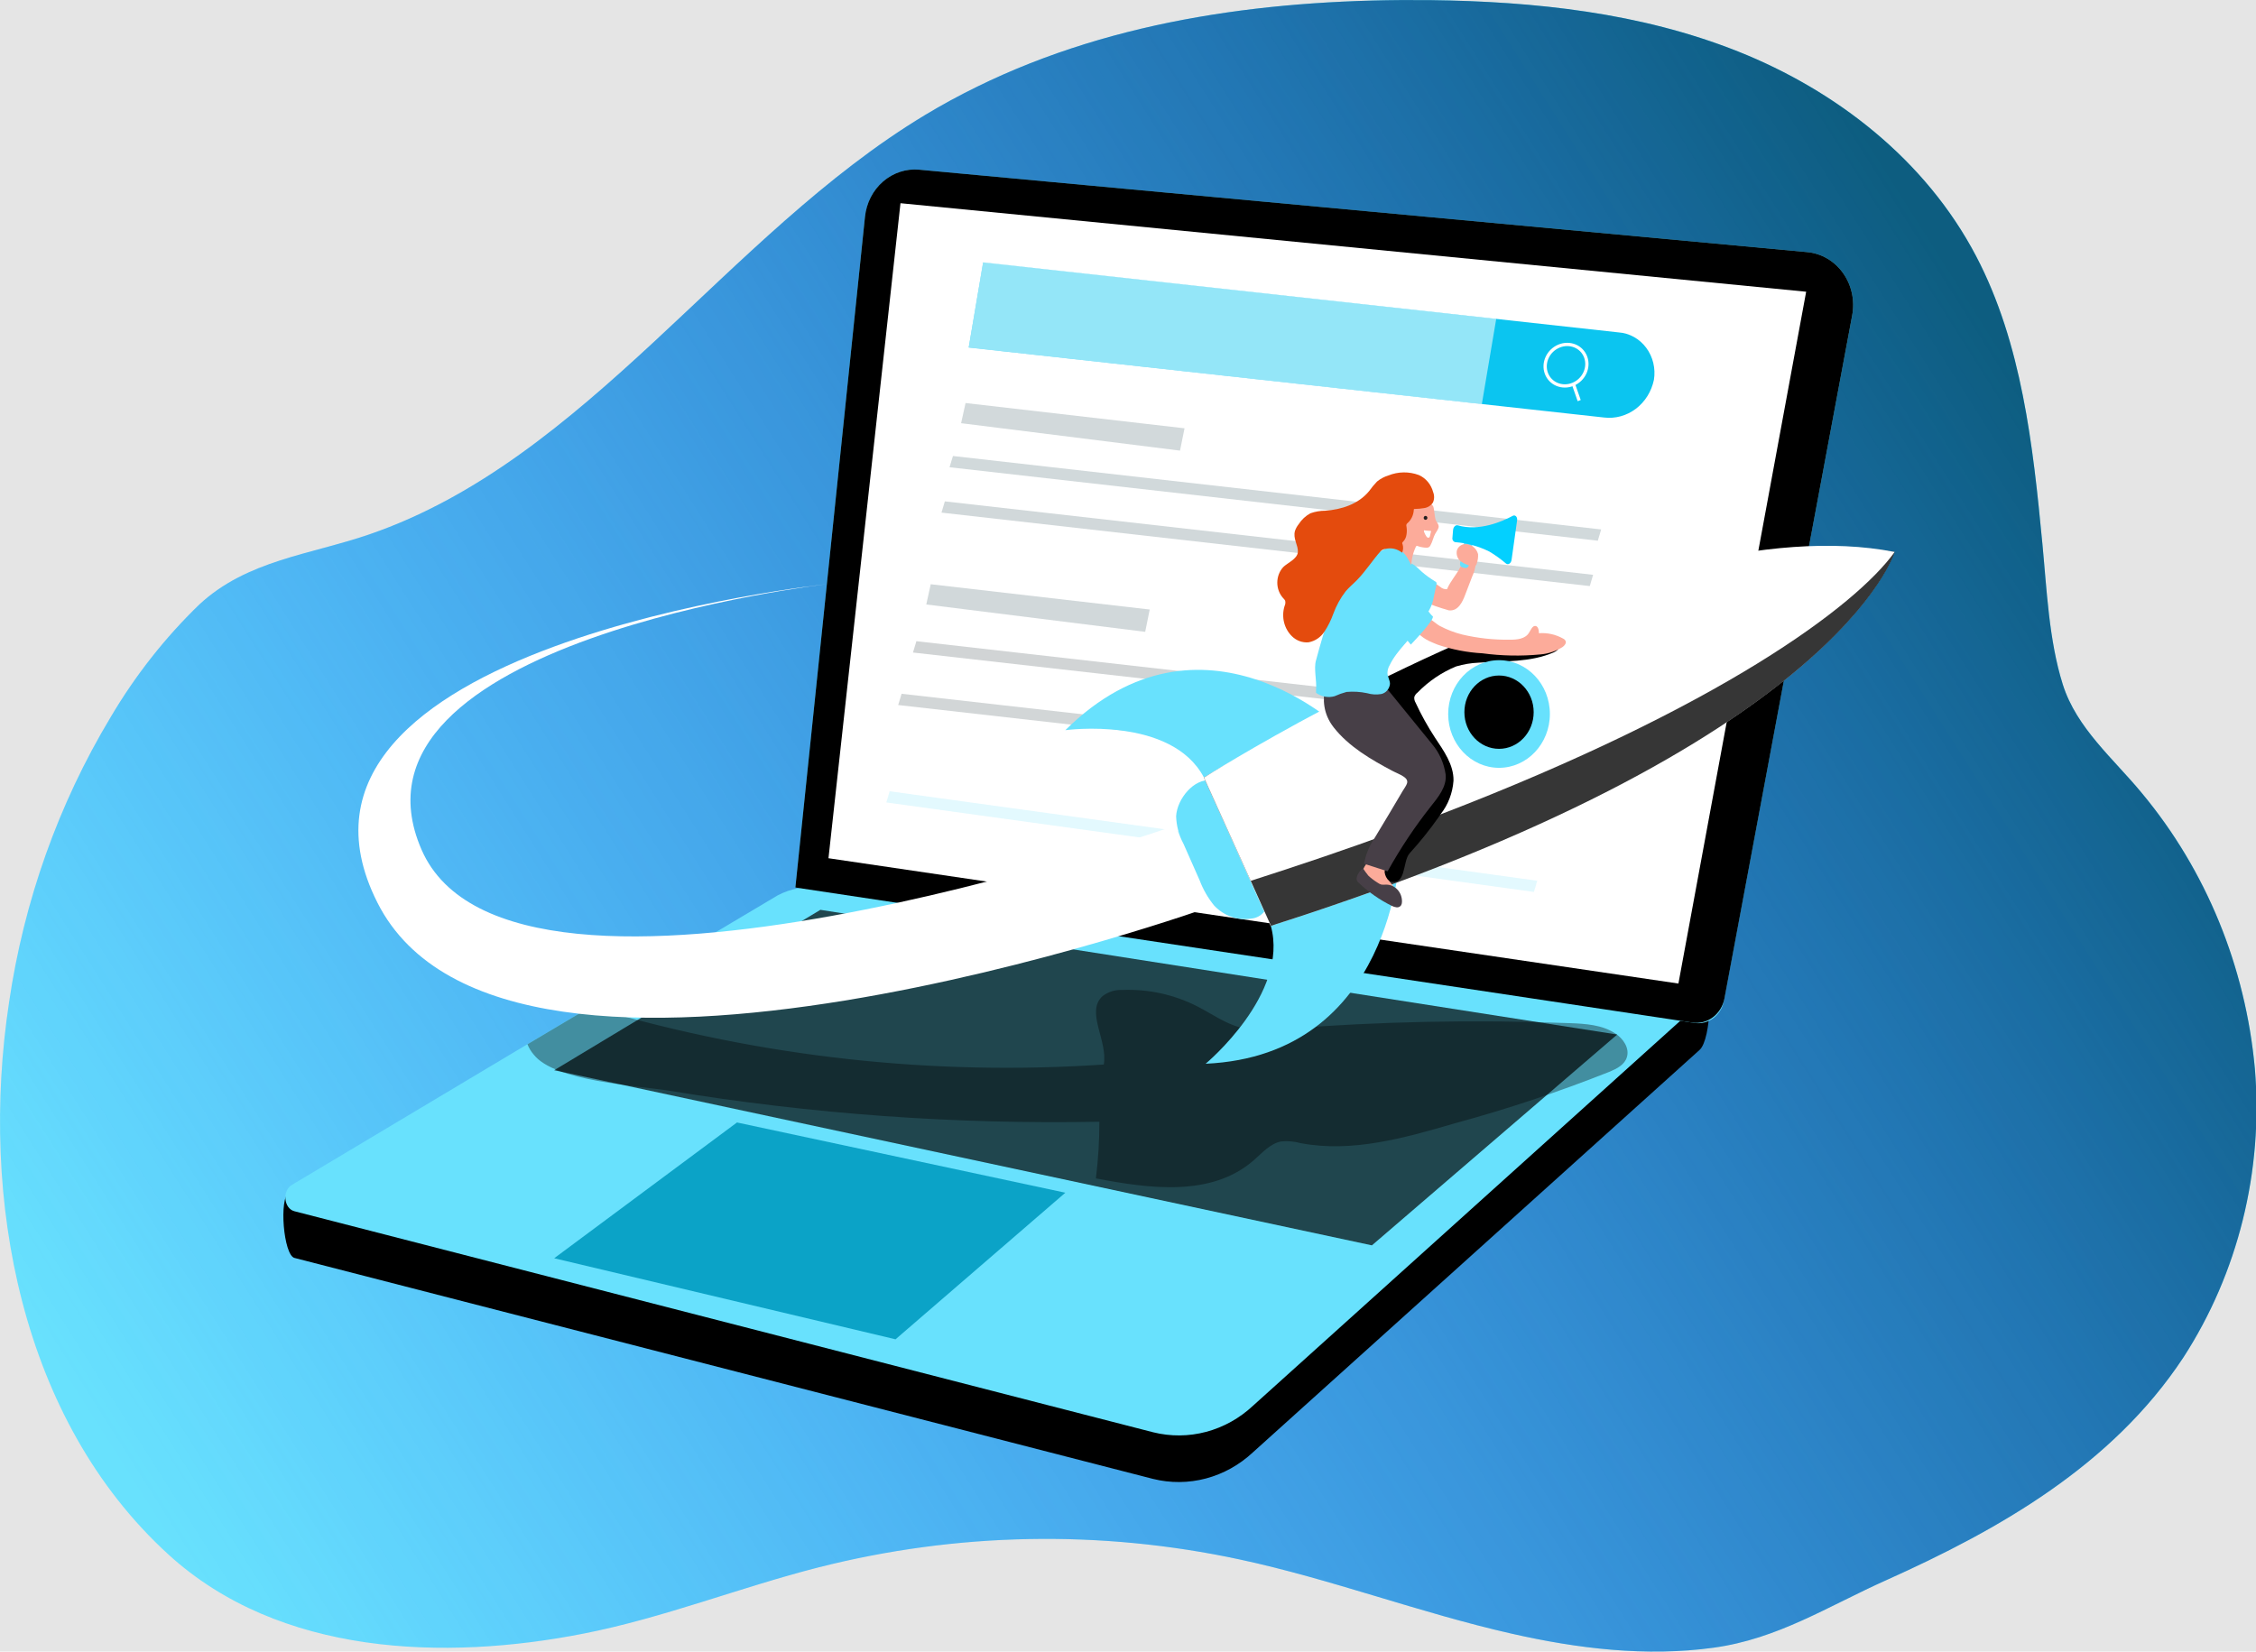 <svg width="717" height="525" viewBox="0 0 717 525" fill="none" xmlns="http://www.w3.org/2000/svg">
<rect width="717" height="525" fill="#E5E5E5"/>
<g id="campaign_launch_monochromatic 1" clip-path="url(#clip0)">
<g id="Vector">
<path d="M310.509 27.572C304.905 30.319 299.401 33.295 293.994 36.562C230.787 74.646 186.552 146.132 117.349 169.878C98.613 176.308 78.501 178.077 63.363 192.145C52.44 202.697 42.935 214.783 35.111 228.065C18.569 255.589 7.591 286.44 2.869 318.676C-6.587 381.11 6.644 451.409 53.572 494.176C88.842 526.35 141.334 527.973 185.51 519.274C210.852 514.3 235.132 504.602 260.218 498.213C304.077 487.088 349.701 486.229 393.906 495.695C423.062 501.938 451.235 512.698 480.41 519.295C501.368 524.061 523.19 526.704 544.58 523.769C565.106 520.96 580.932 510.596 599.628 502.23C635.193 486.268 671.191 465.914 693.859 431.597C711.296 404.705 719.352 372.229 716.645 339.737C713.695 307.295 701.153 276.665 680.805 252.206C671.781 241.218 659.985 231.52 655.581 217.535C651.177 203.55 650.489 187.234 649.113 172.895C646.124 141.45 642.546 109.109 628.076 81.472C611.995 50.755 583.507 28.758 552.425 16.375C521.342 3.993 487.743 0.455 454.538 0.039C405.368 -0.482 354.901 5.762 310.509 27.572Z" fill="#68E1FD"/>
<path d="M310.509 27.572C304.905 30.319 299.401 33.295 293.994 36.562C230.787 74.646 186.552 146.132 117.349 169.878C98.613 176.308 78.501 178.077 63.363 192.145C52.44 202.697 42.935 214.783 35.111 228.065C18.569 255.589 7.591 286.44 2.869 318.676C-6.587 381.11 6.644 451.409 53.572 494.176C88.842 526.35 141.334 527.973 185.51 519.274C210.852 514.3 235.132 504.602 260.218 498.213C304.077 487.088 349.701 486.229 393.906 495.695C423.062 501.938 451.235 512.698 480.41 519.295C501.368 524.061 523.19 526.704 544.58 523.769C565.106 520.96 580.932 510.596 599.628 502.23C635.193 486.268 671.191 465.914 693.859 431.597C711.296 404.705 719.352 372.229 716.645 339.737C713.695 307.295 701.153 276.665 680.805 252.206C671.781 241.218 659.985 231.52 655.581 217.535C651.177 203.55 650.489 187.234 649.113 172.895C646.124 141.45 642.546 109.109 628.076 81.472C611.995 50.755 583.507 28.758 552.425 16.375C521.342 3.993 487.743 0.455 454.538 0.039C405.368 -0.482 354.901 5.762 310.509 27.572Z" fill="url(#paint0_linear)"/>
</g>
<path id="Vector_2" d="M91.871 379.031L286.191 289.544C290.399 287.308 295.149 286.474 299.815 287.151L540.158 308.773C544.759 309.46 543.933 330.396 540.158 333.747L398.213 461.651C393.938 465.646 388.82 468.498 383.289 469.968C377.758 471.438 371.974 471.484 366.423 470.1L93.582 399.863C90.102 398.968 88.608 380.738 91.871 379.031Z" fill="url(#paint1_linear)"/>
<path id="Vector_3" d="M540.217 318.908L398.272 446.813C394 450.815 388.883 453.672 383.352 455.146C377.82 456.62 372.034 456.667 366.482 455.283L93.582 385.025C90.102 384.13 89.65 378.303 92.894 376.576L167.68 331.894L187.34 320.199L247.126 284.633C251.335 282.396 256.085 281.561 260.75 282.239L537.799 307.754C542.4 308.336 543.933 315.558 540.217 318.908Z" fill="#68E1FD"/>
<path id="Vector_4" d="M260.731 289.211L513.971 328.856L436.019 395.868L176.134 340.198L260.731 289.211Z" fill="url(#paint2_linear)"/>
<path id="Vector_5" d="M234.229 356.805L338.584 379.135L284.618 425.731L176.134 399.967L234.229 356.805Z" fill="url(#paint3_linear)"/>
<path id="Vector_6" d="M182.052 408.042C183.119 410.311 184.629 412.314 186.483 413.918C188.337 415.521 190.492 416.69 192.806 417.345C200.473 419.301 245.16 431.413 245.16 431.413C245.16 431.413 252.434 432.328 256.465 427.251L182.052 408.042Z" fill="url(#paint4_linear)"/>
<path id="Vector_7" d="M252.788 282.114L538.605 325.172C540.7 325.481 542.827 324.932 544.552 323.636C546.277 322.34 547.469 320.396 547.885 318.201L588.66 100.247C589.096 97.921 589.065 95.523 588.567 93.211C588.07 90.898 587.118 88.723 585.773 86.826C584.428 84.929 582.721 83.354 580.762 82.202C578.804 81.051 576.638 80.349 574.406 80.143L292.147 53.942C287.993 53.557 283.862 54.91 280.639 57.711C277.416 60.512 275.358 64.538 274.906 68.926L252.788 282.114Z" fill="#68E1FD"/>
<path id="Vector_8" d="M252.788 282.114L537.858 325.048C540.161 325.393 542.502 324.792 544.399 323.367C546.297 321.943 547.607 319.804 548.062 317.389L588.66 100.247C589.096 97.921 589.065 95.523 588.567 93.211C588.07 90.898 587.118 88.723 585.773 86.826C584.428 84.929 582.721 83.354 580.762 82.202C578.804 81.051 576.638 80.349 574.406 80.143L292.147 53.942C287.993 53.557 283.862 54.91 280.639 57.711C277.416 60.512 275.358 64.538 274.906 68.926L252.788 282.114Z" fill="url(#paint5_linear)"/>
<path id="Vector_9" d="M533.435 312.644L574.033 92.734L286.191 64.597L263.306 272.812L533.435 312.644Z" fill="white"/>
<path id="Vector_10" d="M509.764 132.712L307.875 110.465L312.456 83.411L514.404 105.658C516.11 105.775 517.775 106.27 519.289 107.112C520.803 107.953 522.133 109.122 523.194 110.543C524.254 111.963 525.02 113.603 525.443 115.358C525.866 117.112 525.936 118.94 525.649 120.725C524.875 124.451 522.821 127.74 519.886 129.954C516.951 132.169 513.344 133.152 509.764 132.712Z" fill="#0BC5F0"/>
<path id="Vector_11" opacity="0.56" d="M307.876 110.465L470.955 128.467L475.536 101.329L312.456 83.307L307.876 110.465Z" fill="white"/>
<path id="Vector_12" d="M499.953 122.151C503.401 120.723 505.193 116.85 503.955 113.499C502.717 110.149 498.918 108.59 495.47 110.018C492.022 111.445 490.23 115.319 491.468 118.669C492.706 122.019 496.505 123.578 499.953 122.151Z" stroke="white" stroke-width="1.04" stroke-miterlimit="10"/>
<path id="Vector_13" d="M501.9 127.343C501.762 126.989 500.052 122.057 500.052 122.057" stroke="white" stroke-width="1.04" stroke-miterlimit="10"/>
<path id="Vector_14" opacity="0.18" d="M507.818 171.878L301.781 148.528L302.862 144.949L508.879 168.299L507.818 171.878Z" fill="#052F38"/>
<path id="Vector_15" opacity="0.18" d="M375.034 143.242L305.457 134.523L306.873 128.113L376.469 136.146L375.034 143.242Z" fill="#09313A"/>
<path id="Vector_16" opacity="0.18" d="M505.262 186.3L299.225 162.95L300.287 159.371L506.323 182.721L505.262 186.3Z" fill="#042932"/>
<path id="Vector_17" opacity="0.18" d="M363.965 200.847L294.389 192.148L295.804 185.718L365.401 193.751L363.965 200.847Z" fill="#042B34"/>
<path id="Vector_18" opacity="0.18" d="M496.199 230.774L290.162 207.424L291.243 203.823L497.28 227.194L496.199 230.774Z" fill="#021317"/>
<path id="Vector_19" opacity="0.18" d="M491.5 247.464L285.463 224.114L286.544 220.535L492.561 243.885L491.5 247.464Z" fill="#082126"/>
<path id="Vector_20" opacity="0.18" d="M487.509 283.53L281.688 255.081L282.75 251.522L488.57 279.971L487.509 283.53Z" fill="#68E1FD"/>
</g>
<g id="shadow">
<path id="Vector_21" d="M517.038 336.098C516.291 338.492 513.834 339.719 511.612 340.656C495.416 347.087 478.904 352.59 462.147 357.138C446.243 361.779 429.65 366.462 413.41 363.382C411.372 362.82 409.256 362.637 407.158 362.84C403.698 363.506 401.143 366.482 398.449 368.834C385.021 380.53 365.401 377.866 348.296 374.578C349.036 368.609 349.404 362.596 349.397 356.576C303.649 357.447 257.915 354.146 212.701 346.712C202.871 345.109 176.311 343.84 169.607 335.203C168.778 334.25 168.113 333.152 167.641 331.957L187.301 320.261C188.192 320.302 189.075 320.449 189.935 320.698C242.247 336.054 296.617 342.033 350.793 338.387C352.189 330.916 344.895 321.572 350.439 316.619C352.264 315.245 354.474 314.563 356.711 314.684C365.011 314.342 373.263 316.172 380.735 320.011C385.159 322.301 389.327 325.297 394.104 326.588C398.779 327.57 403.574 327.731 408.299 327.066C438.461 324.677 468.725 324.066 498.951 325.235C503.925 325.422 509.135 325.734 513.362 328.502C515.839 330.084 517.982 333.164 517.038 336.098Z" fill="url(#paint6_linear)"/>
</g>
<g id="rocket">
<path id="Vector_22" d="M373.304 262.51C373.304 262.51 162.745 336.306 133.963 270.065C105.181 203.823 262.795 185.676 262.795 185.676C262.795 185.676 78.62 205.093 119.946 286.922C161.271 368.751 385.867 287.837 385.867 287.837L373.304 262.51Z" fill="white"/>
<path id="Vector_23" d="M373.795 259.451C373.884 262.483 374.666 265.447 376.076 268.088L381.266 279.825C382.373 282.746 383.927 285.453 385.867 287.837C387.386 289.462 389.246 290.686 391.295 291.409C393.345 292.132 395.526 292.334 397.663 292C398.671 291.929 399.645 291.586 400.492 291.003C401.339 290.42 402.03 289.617 402.499 288.67C403.384 286.235 401.89 283.634 400.69 281.365C397.466 275.267 396.09 268.317 394.556 261.532C393.377 256.246 390.978 248.796 384.884 248.047C379.497 247.381 374.11 253.895 373.795 259.451Z" fill="#68E1FD"/>
<path id="Vector_24" d="M426.681 232.105C426.681 232.105 382.131 188.964 338.584 232.105C338.584 232.105 372.242 227.506 382.623 247.131L426.681 232.105Z" fill="#68E1FD"/>
<path id="Vector_25" d="M444.886 271.542C444.886 271.542 442.763 335.432 383.173 338.138C383.173 338.138 409.852 315.932 403.895 294.33L444.886 271.542Z" fill="#68E1FD"/>
<path id="Vector_26" d="M382.623 247.173C382.623 247.173 523.093 161.847 602.068 175.499C602.068 175.499 584.216 236.934 403.836 294.33L382.623 247.173Z" fill="white"/>
<path id="Vector_27" d="M602.166 175.458C602.166 175.458 584.315 236.892 403.934 294.289L397.505 279.992L382.623 247.173C382.623 247.173 507.307 171.337 587.775 174.043C592.596 174.181 597.403 174.654 602.166 175.458V175.458Z" fill="url(#paint7_linear)"/>
<path id="Vector_28" d="M602.166 175.458C589.682 192.793 546.587 224.738 457.999 258.806C452.992 260.748 447.835 262.691 442.527 264.633C428.568 269.739 413.561 274.858 397.505 279.992L382.642 247.173C382.642 247.173 397.997 237.412 421.471 225.009C433.857 218.453 448.503 211.17 464.349 204.198C508.565 184.74 562.158 167.57 602.166 175.458Z" fill="white"/>
<path id="Vector_29" d="M493.918 207.32C486.428 210.628 478.013 210.087 469.913 210.649C467.505 210.751 465.117 211.149 462.796 211.836C458.215 213.712 454.037 216.543 450.509 220.16C450.03 220.508 449.671 221.012 449.486 221.596C449.433 222.202 449.571 222.809 449.88 223.323C451.673 227.192 453.736 230.914 456.053 234.457C458.805 238.619 462.049 243.052 461.951 248.172C461.672 252.092 460.234 255.82 457.842 258.827L457.252 259.701C454.416 263.743 451.336 267.587 448.032 271.209C445.594 273.873 447.167 282.01 441.269 280.054C436.137 278.368 438.634 271.917 440.384 268.525L442.35 264.654L445.653 258.182C448.169 253.291 450.725 247.485 448.602 242.386C447.108 238.827 443.667 236.684 440.443 234.769C434.358 230.951 427.978 227.686 421.373 225.009C433.758 218.453 448.405 211.17 464.251 204.198C474.596 205.117 484.988 205.277 495.353 204.677C496.218 205.551 494.999 206.841 493.918 207.32Z" fill="url(#paint8_linear)"/>
<path id="Vector_30" d="M476.421 244.072C485.346 244.072 492.581 236.413 492.581 226.965C492.581 217.517 485.346 209.858 476.421 209.858C467.495 209.858 460.26 217.517 460.26 226.965C460.26 236.413 467.495 244.072 476.421 244.072Z" fill="#68E1FD"/>
<path id="Vector_31" d="M476.421 238.037C482.501 238.037 487.43 232.819 487.43 226.382C487.43 219.946 482.501 214.728 476.421 214.728C470.34 214.728 465.411 219.946 465.411 226.382C465.411 232.819 470.34 238.037 476.421 238.037Z" fill="url(#paint9_linear)"/>
<path id="Vector_32" d="M452.258 189.713C452.258 189.817 449.939 189.401 449.998 189.526C450.528 190.188 451.203 190.702 451.964 191.024C454.745 192.213 457.595 193.214 460.496 194.021C463.386 194.333 464.782 191.441 465.686 189.006C466.414 187.05 467.161 185.093 467.928 183.158C468.516 181.913 468.889 180.567 469.028 179.183C469.057 178.865 469.017 178.545 468.911 178.247C468.723 177.863 468.408 177.566 468.026 177.414C467.446 177.164 466.797 177.164 466.217 177.414C465.155 177.893 464.664 179.162 464.133 180.244C462.895 182.721 460.948 184.74 459.887 187.299C459.092 187.352 458.31 187.076 457.704 186.529L454.264 184.157C454.098 184.017 453.902 183.924 453.694 183.886C453.524 183.877 453.354 183.912 453.2 183.988C453.046 184.065 452.911 184.18 452.809 184.323C452.191 185.114 451.82 186.088 451.747 187.112C451.649 187.634 451.649 188.172 451.747 188.694C451.87 189.058 452.042 189.401 452.258 189.713V189.713Z" fill="#FCAB9A"/>
<path id="Vector_33" d="M454.913 184.053L456.132 184.844C456.308 184.844 456.485 185.052 456.544 185.26C456.584 185.41 456.584 185.568 456.544 185.718L455.738 189.505C455.493 191.201 454.917 192.824 454.048 194.271C453.576 194.958 450.116 192.419 449.526 192.086C448.054 191.052 446.769 189.748 445.731 188.236C445.251 187.62 444.884 186.914 444.65 186.155C444.295 184.235 444.573 182.244 445.436 180.515C446.813 177.664 449.133 179.079 450.882 180.827C452.127 182.034 453.477 183.113 454.913 184.053V184.053Z" fill="#68E1FD"/>
<path id="Vector_34" d="M432.716 278.576C432.776 278.849 432.913 279.096 433.11 279.284C435.913 282.178 439.254 284.425 442.92 285.881C443.143 286.013 443.392 286.084 443.647 286.089C443.892 286.035 444.11 285.889 444.261 285.679C444.413 285.469 444.488 285.209 444.473 284.945C444.424 284.417 444.24 283.914 443.942 283.488C443.221 282.279 442.413 281.131 441.524 280.054C440.696 279.33 440.167 278.292 440.05 277.161C440.127 276.598 440.265 276.047 440.462 275.517C441.052 273.166 437.356 272.687 435.803 273.249C434.925 273.813 434.187 274.59 433.65 275.517C433.113 276.443 432.793 277.492 432.716 278.576Z" fill="#FCAB9A"/>
<path id="Vector_35" d="M423.673 212.481C423.673 212.481 416.969 222.387 423.869 231.211C428.647 237.329 435.823 241.491 442.428 244.988C443.588 245.612 444.965 246.111 446.085 246.861C448.268 248.317 446.931 249.545 445.771 251.481C442.861 256.434 439.925 261.352 436.963 266.236C435.251 268.708 434.076 271.551 433.523 274.56L441.013 276.974C445.048 269.692 449.652 262.779 454.775 256.309C456.997 253.52 459.867 250.065 459.454 246.195C458.936 242.611 457.448 239.264 455.168 236.559L441.151 219.328L423.673 212.481Z" fill="#473F47"/>
<path id="Vector_36" d="M456.23 165.136C456.466 165.864 457.134 166.447 457.232 167.217C457.331 167.987 456.584 168.902 456.092 169.756C455.601 170.609 455.266 172.253 454.598 173.398C454.478 173.649 454.285 173.854 454.048 173.98C453.833 174.063 453.607 174.105 453.379 174.105C452.486 174.078 451.599 173.924 450.745 173.647C450.593 173.545 450.412 173.501 450.234 173.522C450.084 173.616 449.972 173.764 449.919 173.939C448.919 176.128 448.44 178.543 448.523 180.973C448.523 181.764 448.523 182.763 447.914 183.158C447.692 183.311 447.43 183.384 447.167 183.366C445.436 183.366 444.119 181.722 443.235 180.099C442.511 178.64 441.95 177.096 441.563 175.5C441.423 175.036 441.369 174.548 441.406 174.064C441.498 173.499 441.684 172.956 441.957 172.461C442.829 170.658 443.534 168.769 444.06 166.821C444.519 164.27 445.341 161.807 446.498 159.517C446.947 158.789 447.6 158.229 448.366 157.914C449.24 157.712 450.15 157.762 451 158.06C452.776 158.361 454.374 159.375 455.463 160.89C455.797 161.431 455.955 164.199 456.23 165.136Z" fill="#FCAB9A"/>
<path id="Vector_37" d="M438.988 220.618C437.486 220.871 435.951 220.779 434.486 220.347C432.338 219.892 430.141 219.759 427.959 219.952C426.662 220.296 425.393 220.748 424.164 221.305C423.167 221.589 422.124 221.641 421.106 221.458C420.087 221.274 419.119 220.86 418.266 220.243C418.266 219.931 418.266 219.598 418.266 219.286C418.561 216.497 417.46 212.543 418.266 209.858C421.156 199.141 423.614 191.128 429.374 181.93C431.026 179.287 437.533 175.895 440.207 174.48C440.815 174.134 441.485 173.928 442.173 173.876C442.965 173.91 443.739 174.138 444.434 174.542C446.813 175.77 447.737 178.059 448.897 180.432C450.248 182.849 451.168 185.508 451.61 188.277C451.905 191.857 453.104 195.207 451.177 198.537C448.523 203.22 444.119 206.383 441.662 211.44C441.226 212.171 440.982 213.011 440.954 213.875C440.954 215.082 441.76 216.185 441.76 217.392C441.68 218.171 441.368 218.903 440.87 219.482C440.372 220.062 439.713 220.46 438.988 220.618V220.618Z" fill="#68E1FD"/>
<path id="Vector_38" d="M454.146 203.74C455.09 204.198 456.112 204.593 456.918 204.926C461.538 206.485 466.329 207.408 471.171 207.673C477.263 208.488 483.419 208.606 489.534 208.027C492.031 207.824 494.452 207.02 496.611 205.675C497.241 205.238 497.889 204.448 497.575 203.719C497.392 203.395 497.117 203.14 496.788 202.991C494.427 201.672 491.764 201.081 489.101 201.284C489.101 200.306 488.865 199.058 487.961 198.974C487.057 198.891 486.526 200.202 485.995 201.055C484.815 203.137 482.063 203.365 479.861 203.345C474.772 203.424 469.691 202.872 464.723 201.701C462.232 201.072 459.818 200.143 457.527 198.933C456.053 198.142 453.084 194.875 451.629 196.623C450.174 198.371 448.818 199.536 450.784 201.388C451.786 202.348 452.919 203.141 454.146 203.74V203.74Z" fill="#FCAB9A"/>
<path id="Vector_39" d="M446.478 183.657C446.478 183.657 454.185 195.166 455.306 195.853C456.426 196.539 448.385 204.905 448.385 204.905C448.385 204.905 439.067 194.229 437.985 188.777C436.904 183.324 441.721 179.578 446.478 183.657Z" fill="#68E1FD"/>
<path id="Vector_40" d="M455.404 159.766C455.073 160.245 454.653 160.648 454.169 160.948C453.686 161.249 453.149 161.442 452.593 161.514C451.624 161.678 450.645 161.768 449.663 161.785C449.663 161.785 449.486 161.785 449.427 161.785C449.392 161.827 449.365 161.877 449.348 161.93C449.331 161.984 449.325 162.041 449.329 162.097C449.288 162.896 449.092 163.678 448.754 164.394C448.416 165.11 447.943 165.745 447.363 166.259C447.211 166.36 447.088 166.505 447.009 166.676C446.93 166.918 446.93 167.182 447.009 167.425C447.147 168.258 447.147 169.11 447.009 169.943C446.897 170.789 446.524 171.572 445.948 172.17C445.804 172.274 445.7 172.429 445.653 172.607C445.652 172.761 445.693 172.913 445.771 173.044C446.041 173.913 445.985 174.86 445.613 175.687C444.874 175.086 444.018 174.666 443.107 174.458C442.196 174.249 441.252 174.257 440.345 174.48C439.793 174.53 439.27 174.763 438.85 175.146C436.216 178.08 434.053 181.555 431.281 184.386C430.102 185.593 428.784 186.654 427.683 187.965C426.023 190.109 424.696 192.518 423.751 195.103C423.03 197.13 422.073 199.052 420.901 200.826C420.312 201.708 419.564 202.458 418.7 203.033C417.836 203.608 416.874 203.997 415.868 204.177C414.915 204.26 413.957 204.133 413.053 203.803C412.15 203.474 411.321 202.949 410.619 202.262C409.391 201.072 408.515 199.53 408.097 197.824C407.678 196.118 407.735 194.32 408.259 192.648C408.516 192.13 408.586 191.531 408.456 190.962C408.303 190.647 408.089 190.371 407.827 190.15C406.622 188.821 405.949 187.05 405.949 185.208C405.949 183.365 406.622 181.594 407.827 180.265C409.144 178.954 412.309 177.685 412.486 175.52C412.663 173.356 410.835 171.212 411.582 168.715C411.852 167.956 412.245 167.252 412.742 166.634C413.69 165.16 414.975 163.964 416.477 163.159C417.997 162.616 419.592 162.342 421.196 162.347C426.347 161.972 431.733 160.266 435.135 156.104C435.9 155.025 436.741 154.009 437.651 153.065C438.718 152.192 439.932 151.542 441.229 151.151C444.348 149.887 447.79 149.836 450.941 151.005C452.036 151.489 453.014 152.229 453.8 153.17C454.587 154.11 455.162 155.227 455.483 156.437C455.695 156.965 455.798 157.536 455.785 158.11C455.771 158.685 455.641 159.25 455.404 159.766V159.766Z" fill="#E44B0D"/>
<path id="Vector_41" d="M454.834 168.778C454.077 168.75 453.323 168.681 452.573 168.569C452.357 169.006 453.34 170.65 453.556 170.775C453.66 170.871 453.792 170.923 453.93 170.923C454.067 170.923 454.199 170.871 454.303 170.775C454.39 170.644 454.45 170.495 454.48 170.338L454.834 168.757" fill="white"/>
<path id="Vector_42" d="M453.065 165.24C453.39 165.24 453.654 164.96 453.654 164.615C453.654 164.27 453.39 163.991 453.065 163.991C452.739 163.991 452.475 164.27 452.475 164.615C452.475 164.96 452.739 165.24 453.065 165.24Z" fill="#231F20"/>
<path id="Vector_43" d="M467.109 172.485L466.259 172.314C465.726 172.207 465.211 172.577 465.11 173.142L464.029 179.152C463.927 179.717 464.277 180.261 464.81 180.369L465.66 180.54C466.193 180.648 466.708 180.277 466.81 179.713L467.891 173.702C467.992 173.138 467.642 172.593 467.109 172.485Z" fill="#68E1FD"/>
<path id="Vector_44" d="M465.391 172.981C464.875 173.039 464.383 173.247 463.971 173.581C463.558 173.915 463.24 174.363 463.052 174.875C462.889 175.543 462.922 176.247 463.147 176.893C463.372 177.54 463.778 178.099 464.31 178.496C465.391 179.264 466.633 179.743 467.928 179.891C468.117 179.959 468.318 179.98 468.516 179.951C468.714 179.922 468.903 179.844 469.068 179.724C469.237 179.527 469.347 179.28 469.382 179.017C469.692 178.089 469.819 177.105 469.756 176.124C469.486 175.145 468.903 174.296 468.107 173.723C467.31 173.15 466.35 172.887 465.391 172.981Z" fill="#FCAB9A"/>
<path id="Vector_45" d="M461.813 168.507L461.617 170.879C461.552 171.194 461.606 171.523 461.768 171.795C461.93 172.067 462.186 172.262 462.482 172.336C466.249 172.616 469.936 173.632 473.354 175.333C475.207 176.437 476.97 177.704 478.623 179.121C479.291 179.682 480.254 179.121 480.412 177.914L482.161 165.427C482.319 164.324 481.572 163.554 480.785 163.97C477.502 165.739 470.129 168.986 463.307 166.988C462.58 166.8 461.892 167.529 461.813 168.507Z" fill="#03D0FF"/>
<path id="Vector_46" d="M433.188 276.017C432.247 276.658 431.551 277.631 431.222 278.764C431.114 279.115 431.114 279.494 431.222 279.846C431.36 280.159 431.57 280.431 431.832 280.637C434.976 283.601 438.513 286.062 442.33 287.941C442.814 288.204 443.342 288.366 443.883 288.42C444.152 288.452 444.424 288.41 444.672 288.297C444.92 288.183 445.136 288.004 445.299 287.775C445.486 287.442 445.581 287.06 445.574 286.672C445.595 285.958 445.48 285.246 445.235 284.58C444.99 283.914 444.621 283.307 444.149 282.796C443.677 282.285 443.112 281.88 442.489 281.606C441.866 281.331 441.197 281.193 440.521 281.199C440.037 281.24 439.551 281.24 439.067 281.199C438.614 281.077 438.187 280.865 437.808 280.574C436.775 279.937 435.801 279.198 434.899 278.368C434.29 277.617 433.719 276.832 433.188 276.017V276.017Z" fill="#473F47"/>
</g>
<defs>
<linearGradient id="paint0_linear" x1="616" y1="68" x2="24" y2="444" gradientUnits="userSpaceOnUse">
<stop offset="0.008" stop-color="#0D5D80"/>
<stop offset="1" stop-color="#0D42FE" stop-opacity="0"/>
</linearGradient>
<linearGradient id="paint1_linear" x1="76820.3" y1="29503.9" x2="83144.3" y2="78925.6" gradientUnits="userSpaceOnUse">
<stop offset="0.01"/>
<stop offset="0.08" stop-opacity="0.69"/>
<stop offset="0.21" stop-opacity="0.32"/>
<stop offset="1" stop-opacity="0"/>
</linearGradient>
<linearGradient id="paint2_linear" x1="63990.2" y1="7786.1" x2="62350.1" y2="42904.7" gradientUnits="userSpaceOnUse">
<stop offset="0.01" stop-opacity="0.69"/>
<stop offset="0.08" stop-opacity="0.69"/>
<stop offset="0.21" stop-opacity="0.32"/>
<stop offset="1" stop-opacity="0"/>
</linearGradient>
<linearGradient id="paint3_linear" x1="23166.1" y1="8313.65" x2="22070.4" y2="25770.4" gradientUnits="userSpaceOnUse">
<stop offset="0.01" stop-color="#0BA3C7"/>
<stop offset="0.08" stop-opacity="0.69"/>
<stop offset="0.21" stop-opacity="0.32"/>
<stop offset="1" stop-opacity="0"/>
</linearGradient>
<linearGradient id="paint4_linear" x1="10647.5" y1="5811.24" x2="10483.6" y2="7149.98" gradientUnits="userSpaceOnUse">
<stop offset="0.01"/>
<stop offset="0.08" stop-opacity="0.69"/>
<stop offset="0.21" stop-opacity="0.32"/>
<stop offset="1" stop-opacity="0"/>
</linearGradient>
<linearGradient id="paint5_linear" x1="76655.8" y1="8574.31" x2="95105.9" y2="208267" gradientUnits="userSpaceOnUse">
<stop offset="0.01"/>
<stop offset="0.08" stop-opacity="0.69"/>
<stop offset="0.21" stop-opacity="0.32"/>
<stop offset="1" stop-opacity="0"/>
</linearGradient>
<linearGradient id="paint6_linear" x1="63484.7" y1="7776.04" x2="64158.4" y2="25123.8" gradientUnits="userSpaceOnUse">
<stop offset="0.01" stop-opacity="0.37"/>
<stop offset="0.08" stop-opacity="0.69"/>
<stop offset="0.21" stop-opacity="0.32"/>
<stop offset="1" stop-opacity="0"/>
</linearGradient>
<linearGradient id="paint7_linear" x1="59742.7" y1="14543.4" x2="61366.1" y2="29041.4" gradientUnits="userSpaceOnUse">
<stop offset="0.01" stop-opacity="0.79"/>
<stop offset="0.08" stop-opacity="0.69"/>
<stop offset="0.21" stop-opacity="0.32"/>
<stop offset="1" stop-opacity="0"/>
</linearGradient>
<linearGradient id="paint8_linear" x1="16421.5" y1="12444.9" x2="26323.6" y2="11697.1" gradientUnits="userSpaceOnUse">
<stop offset="0.01"/>
<stop offset="0.08" stop-opacity="0.69"/>
<stop offset="0.21" stop-opacity="0.32"/>
<stop offset="1" stop-opacity="0"/>
</linearGradient>
<linearGradient id="paint9_linear" x1="5065.66" y1="2067.74" x2="7875.37" y2="4394.3" gradientUnits="userSpaceOnUse">
<stop offset="0.01"/>
<stop offset="0.08" stop-opacity="0.69"/>
<stop offset="0.21" stop-opacity="0.32"/>
<stop offset="1" stop-opacity="0"/>
</linearGradient>
<clipPath id="clip0">
<rect width="717" height="525" fill="white"/>
</clipPath>
</defs>
</svg>
